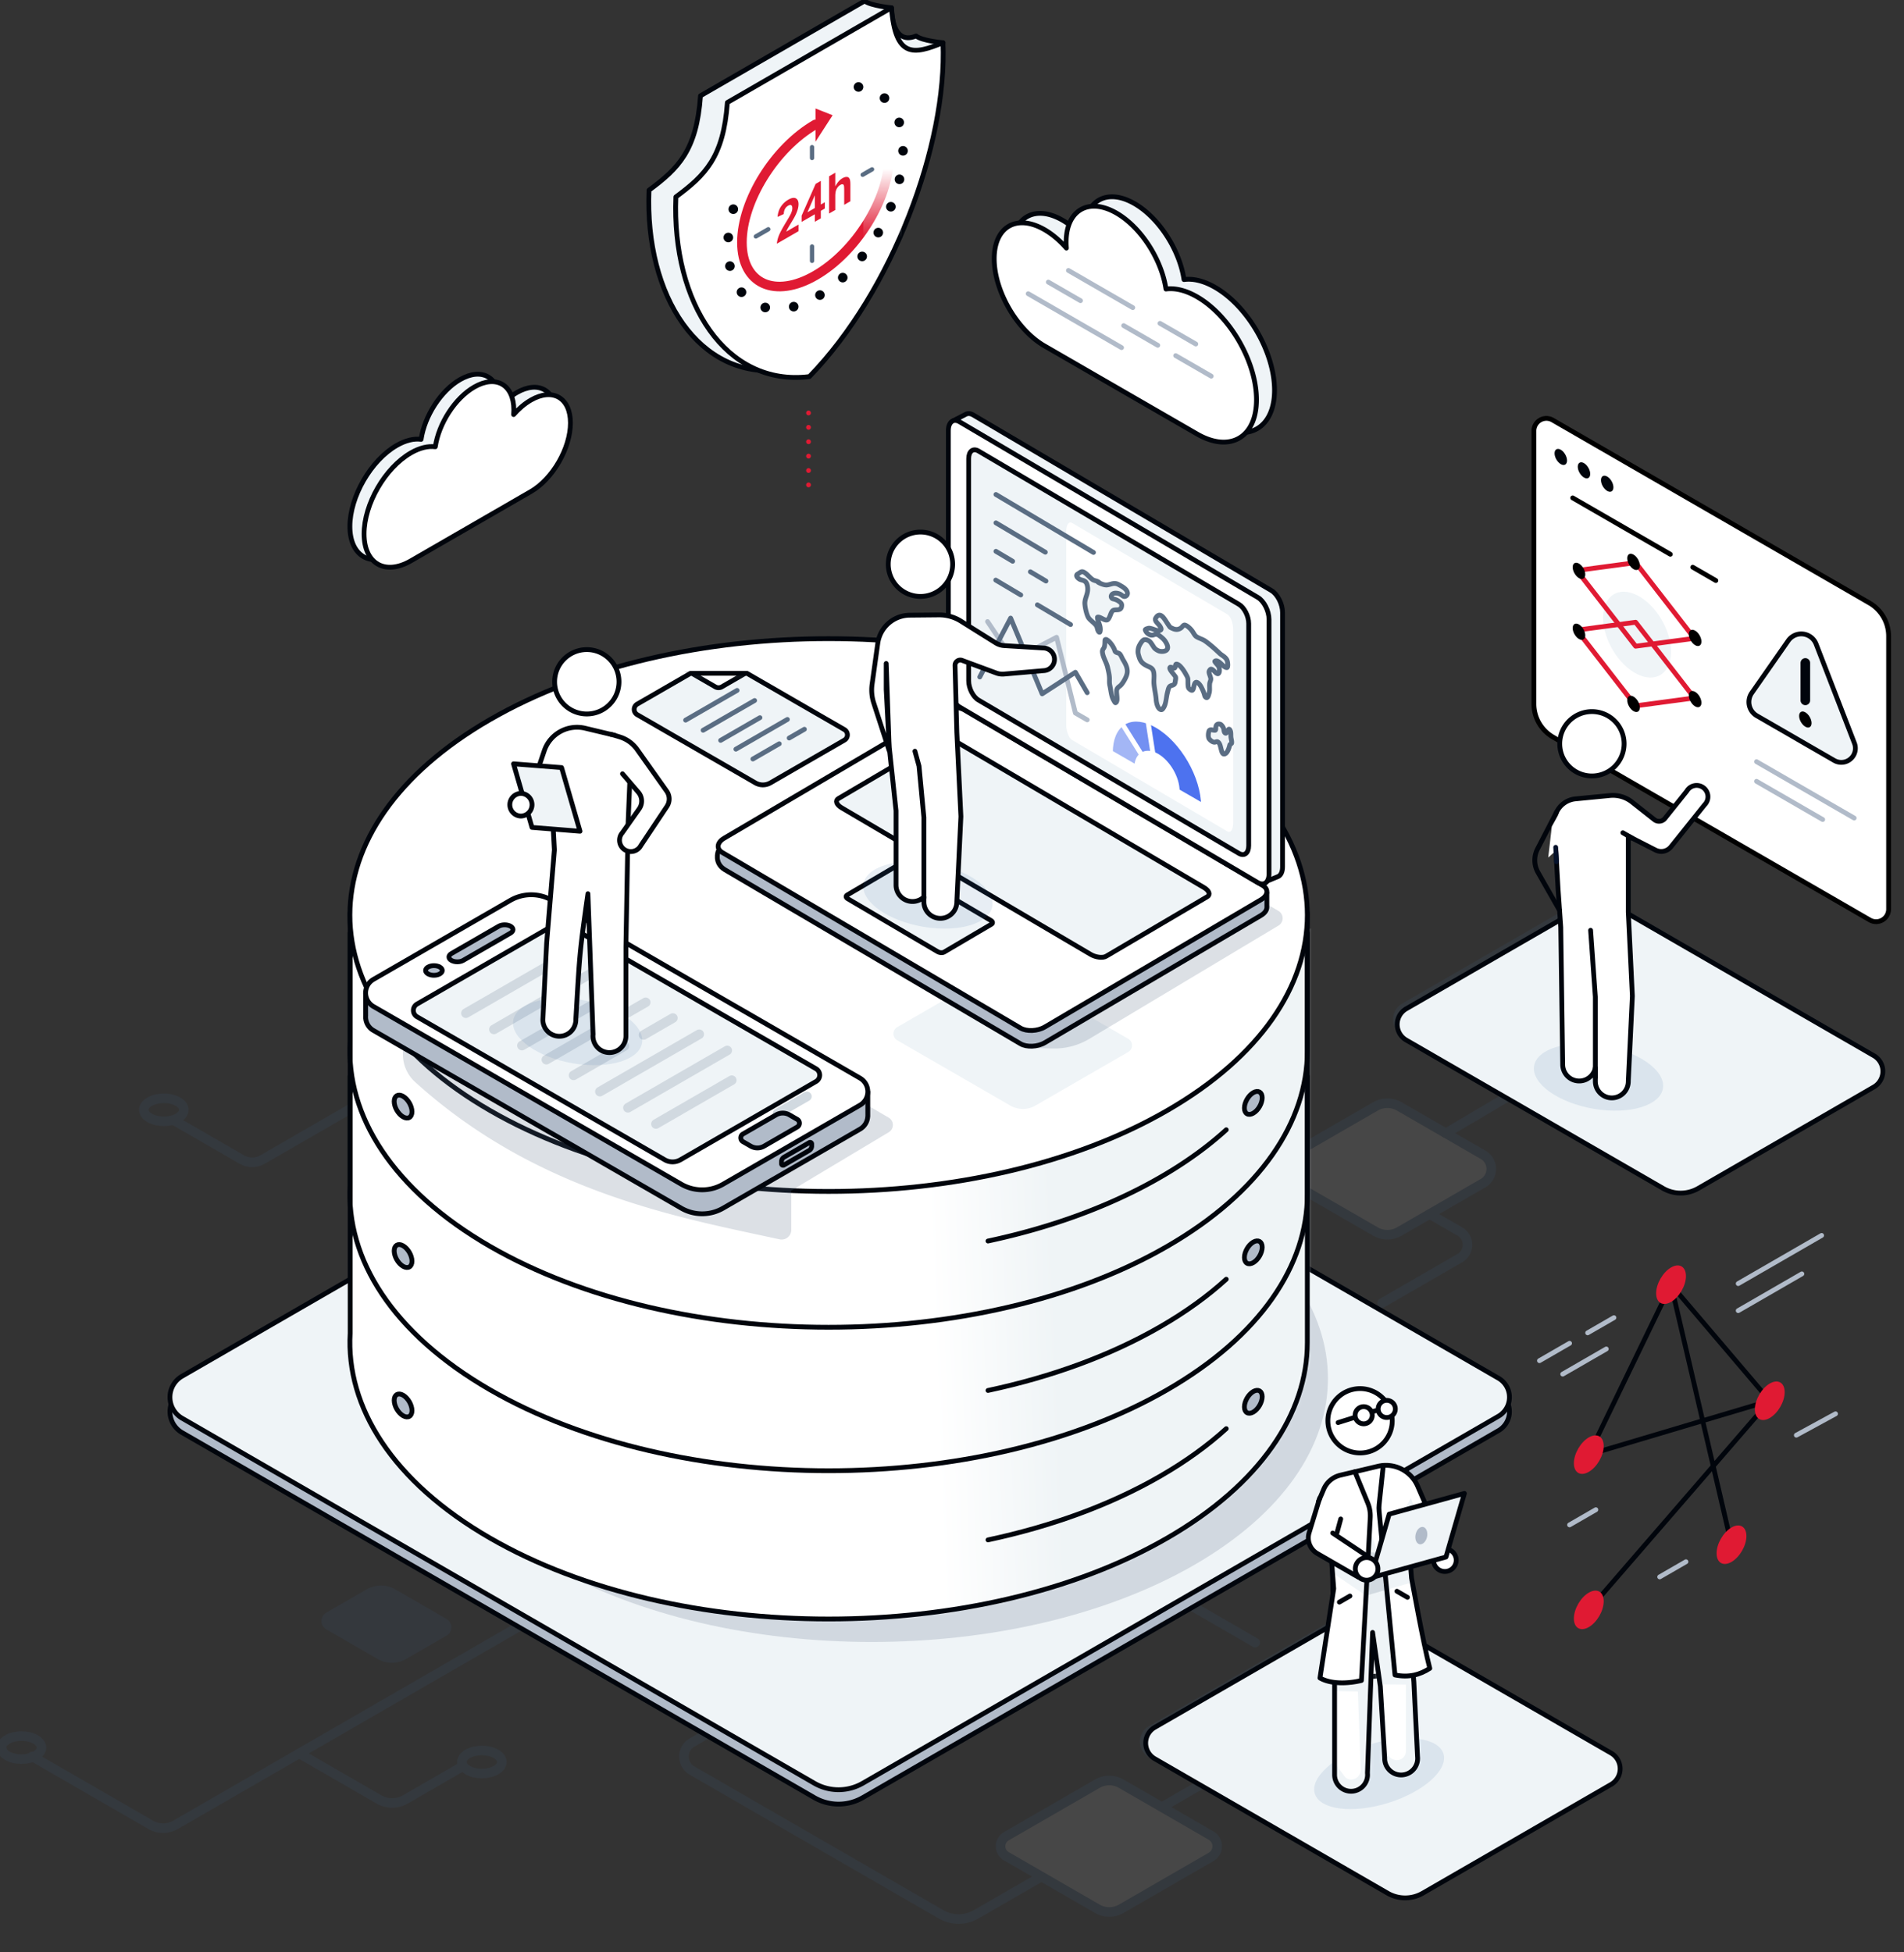 <svg xmlns="http://www.w3.org/2000/svg" xmlns:xlink="http://www.w3.org/1999/xlink" width="397" height="407"><rect width="100%" height="100%" fill="#333333" stroke="none"/><defs><path id="a" d="M.058 0h199.574v89.627c0 14.755-9.74 29.51-29.221 40.758-38.963 22.495-102.227 22.495-141.19 0C8.873 118.637-.85 103.06.058 87.657V0z"/><path id="d" d="M.871 8.672a1.274 1.274 0 010-2.207L11.993.044h11.742l20.324 11.733a1.276 1.276 0 010 2.207l-15.427 8.907c-.969.56-2.164.56-3.134 0L.871 8.672z"/><path id="g" d="M4.272 46.086l-.467-26.07 5.424 3.496-7.571-7.741-.765-7.997 1.113-2.612a5.021 5.021 0 013.461-2.917l7.85-1.863a7.202 7.202 0 018.271 4.142l2.622 6.042 3.286 6.287-3.286.938-3.41-3.332-.297-4.666a.223.223 0 00-.445.003l-.871 16.095L20.8 45.344l.77 15.623a3.439 3.439 0 01-3.42 3.78 3.439 3.439 0 01-3.436-3.548l-.903-14.924-1.613-11.244-1.071 29.324a3.439 3.439 0 01-3.418 3.795 3.439 3.439 0 01-3.437-3.437V46.086z"/><path id="i" d="M2.459 16.613l.635 8.29L.223 43.527c2.152 1.242 5.607 1.255 8.643.523l1.844-33.947a7.02 7.02 0 00-.52-3.058L7.504.524 2.459 16.613z"/><path id="k" d="M1.429.208L.565 8.36c-.05.47-.052.946-.006 1.418l3.305 34.121c2.85.572 5.126 0 7.258-1.375-1.359-5.215-3.805-18.842-3.805-18.842l-.603-7.517L1.429.208z"/><linearGradient id="b" x1="20.634%" x2="43.897%" y1="78.211%" y2="77.041%"><stop offset="0%" stop-color="#FFF"/><stop offset="100%" stop-color="#EFF4F6"/></linearGradient><linearGradient id="f" x1="50%" x2="50%" y1="26.025%" y2="98.047%"><stop offset="0%" stop-color="#FFF"/><stop offset="100%" stop-color="#FFF" stop-opacity="0"/></linearGradient></defs><g fill="none" fill-rule="evenodd"><g opacity=".1"><path stroke="#3F6C9F" stroke-linecap="round" stroke-linejoin="round" stroke-width="2" d="M36.579 233.78l13.842 7.992a4.324 4.324 0 004.323 0l22.471-12.974M242.252 376.795l14.129-8.157M235.952 327.619l25.768 14.878"/><path fill="#FFF" d="M291.777 230.697a5 5 0 00-5 0l-17.458 10.079a3.42 3.42 0 000 5.923l17.458 10.079a5 5 0 005 0l17.457-10.079a3.42 3.42 0 000-5.923l-17.457-10.079z"/><path stroke="#3F6C9F" stroke-linecap="round" stroke-linejoin="round" stroke-width="2" d="M291.777 230.697a5 5 0 00-5 0l-17.458 10.079a3.42 3.42 0 000 5.923l17.458 10.079a5 5 0 005 0l17.457-10.079a3.42 3.42 0 000-5.923l-17.457-10.079z"/><path stroke="#3F6C9F" stroke-linecap="round" stroke-linejoin="round" stroke-width="2" d="M298.079 253.139l6.311 3.644a3.2 3.2 0 010 5.542l-16.22 9.364m-123.84 80.074l-20.032 11.566a3.376 3.376 0 000 5.846l51.913 29.972a7.327 7.327 0 007.327 0l28.037-16.187M6.727 366.23l24.68 14.25a5.211 5.211 0 005.212 0l84.956-49.05M62.393 365.6l16.605 9.587a5.532 5.532 0 005.532 0l11.784-6.804M315.605 227.931l-14.141 8.359"/><path stroke="#3F6C9F" stroke-linecap="round" stroke-linejoin="round" stroke-width="2" d="M97.532 365.689c1.624-.938 4.261-.938 5.885 0 1.624.938 1.624 2.46 0 3.398-1.624.937-4.261.937-5.885 0-1.624-.938-1.624-2.46 0-3.398zm-96-3c1.624-.938 4.261-.938 5.885 0 1.624.938 1.624 2.46 0 3.398-1.624.937-4.261.937-5.885 0-1.624-.938-1.624-2.46 0-3.398zm29.686-132.986c1.624-.937 4.261-.937 5.885 0 1.624.938 1.624 2.46 0 3.398-1.624.938-4.261.938-5.885 0-1.624-.938-1.624-2.46 0-3.398z"/><path fill="#FFF" d="M233.795 371.913a5 5 0 00-5 0l-18.963 10.948a2.416 2.416 0 000 4.184l18.963 10.948a5 5 0 005 0l18.714-10.804a2.581 2.581 0 000-4.472l-18.714-10.804z"/><path stroke="#3F6C9F" stroke-linecap="round" stroke-linejoin="round" stroke-width="2" d="M233.795 371.913a5 5 0 00-5 0l-18.963 10.948a2.416 2.416 0 000 4.184l18.963 10.948a5 5 0 005 0l18.714-10.804a2.581 2.581 0 000-4.472l-18.714-10.804z"/><path fill="#3F6C9F" d="M286.162 337.215a7.323 7.323 0 00-7.322 0l-39.274 22.675a3.774 3.774 0 000 6.538l48.554 28.032a7.32 7.32 0 007.321 0l39.274-22.674a3.775 3.775 0 000-6.539l-48.553-28.032zm50.126-149.102a7.322 7.322 0 00-7.322 0l-36.609 21.137a3.773 3.773 0 000 6.538l53.548 30.916a7.327 7.327 0 007.322 0l36.609-21.137a3.773 3.773 0 000-6.538l-53.548-30.916z"/></g><path fill="#3F6C9F" fill-opacity=".1" d="M82.435 331.399a6 6 0 00-6 0l-8.402 4.85a2.01 2.01 0 000 3.483l10.673 6.162a6 6 0 006 0l8.402-4.85a2.01 2.01 0 000-3.483l-10.673-6.162z"/><path fill="#EFF4F7" d="M337.154 189.194a7.32 7.32 0 00-7.321 0l-36.61 21.137a3.773 3.773 0 000 6.538l53.548 30.916a7.327 7.327 0 007.322 0l36.609-21.137a3.773 3.773 0 000-6.538l-53.548-30.916z"/><path stroke="#01050C" stroke-linecap="round" stroke-linejoin="round" d="M337.154 189.194a7.32 7.32 0 00-7.321 0l-36.61 21.137a3.773 3.773 0 000 6.538l53.548 30.916a7.327 7.327 0 007.322 0l36.609-21.137a3.773 3.773 0 000-6.538l-53.548-30.916z"/><path fill="#3F6C9F" fill-opacity=".12" d="M334.154 217.971c7.423 1.23 13.068 5.198 12.599 8.854-.469 3.656-6.876 5.625-14.298 4.394-7.423-1.23-13.068-5.198-12.599-8.854.469-3.656 6.876-5.625 14.298-4.394z"/><path fill="#EFF4F7" d="M287.372 337.495a7.323 7.323 0 00-7.322 0l-39.274 22.674a3.774 3.774 0 000 6.538l48.554 28.033a7.32 7.32 0 007.321 0l39.274-22.675a3.775 3.775 0 000-6.538l-48.553-28.032z"/><path stroke="#01050C" stroke-linecap="round" stroke-linejoin="round" d="M287.372 337.495a7.323 7.323 0 00-7.322 0l-39.274 22.674a3.774 3.774 0 000 6.538l48.554 28.033a7.32 7.32 0 007.321 0l39.274-22.675a3.775 3.775 0 000-6.538l-48.553-28.032z"/><path fill="#3F6C9F" fill-opacity=".12" d="M285.648 363.73c7.398-2.305 14.262-1.447 15.317 1.916 1.056 3.363-4.093 7.964-11.491 10.27-7.398 2.305-14.261 1.447-15.317-1.916-1.056-3.362 4.093-7.964 11.491-10.27z"/><path fill="#B1BBC9" d="M174.845 210.923L37.966 289.95a5.055 5.055 0 000 8.756l131.822 76.107a10.113 10.113 0 0010.114 0c21.775-12.57 107.557-62.097 132.542-76.523a4.575 4.575 0 000-7.925l-137.599-79.442z"/><path stroke="#01050C" stroke-linecap="round" stroke-linejoin="round" d="M174.845 210.923L37.966 289.95a5.055 5.055 0 000 8.756l131.822 76.107a10.113 10.113 0 0010.114 0c21.775-12.57 107.557-62.097 132.542-76.523a4.575 4.575 0 000-7.925l-137.599-79.442z"/><path fill="#EFF4F7" d="M174.845 207.923L37.966 286.95a5.055 5.055 0 000 8.756l131.822 76.107a10.113 10.113 0 0010.114 0c21.775-12.57 107.557-62.097 132.542-76.523a4.575 4.575 0 000-7.925l-137.599-79.442z"/><path stroke="#01050C" stroke-linecap="round" stroke-linejoin="round" d="M174.845 207.923L37.966 286.95a5.055 5.055 0 000 8.756l131.822 76.107a10.113 10.113 0 0010.114 0c21.775-12.57 107.557-62.097 132.542-76.523a4.575 4.575 0 000-7.925l-137.599-79.442z"/><path fill="#5A6D83" fill-opacity=".2" d="M114.467 248.592c37.136-21.44 97.434-21.44 134.57 0 37.135 21.44 37.135 56.254 0 77.694-37.136 21.44-97.434 21.44-134.57 0-37.135-21.44-37.135-56.254 0-77.694z"/><g transform="translate(72.956 190.312)"><mask id="c" fill="#fff"><use xlink:href="#a"/></mask><use fill="#FFF" xlink:href="#a"/><path fill="url(#b)" mask="url(#c)" d="M100.044 147.32h110.357v-144H100.044z"/></g><path stroke="#01050C" stroke-linecap="round" stroke-linejoin="round" d="M73.014 190.312h199.574v89.627c0 14.755-9.74 29.51-29.221 40.758-38.963 22.495-102.227 22.495-141.19 0-20.348-11.748-30.069-27.324-29.163-42.728v-87.657z"/><path stroke="#01050C" stroke-linecap="round" stroke-linejoin="round" d="M272.588 224.4v24.627c0 14.755-9.74 29.51-29.221 40.758-38.963 22.495-102.227 22.495-141.19 0-20.348-11.748-30.069-27.323-29.163-42.728V224.4"/><path stroke="#01050C" stroke-linecap="round" stroke-linejoin="round" d="M73.014 194.488h199.574v24.627c0 14.755-9.74 29.511-29.221 40.758-38.963 22.495-102.227 22.495-141.19 0-20.348-11.748-30.069-27.323-29.163-42.728v-22.657z"/><path fill="#FFF" d="M102.177 150.035c38.963-22.494 102.227-22.494 141.19 0 38.962 22.495 38.962 59.021 0 81.516-38.963 22.495-102.227 22.495-141.19 0-38.962-22.495-38.962-59.021 0-81.516z"/><path stroke="#01050C" stroke-linecap="round" stroke-linejoin="round" d="M102.177 150.035c38.963-22.494 102.227-22.494 141.19 0 38.962 22.495 38.962 59.021 0 81.516-38.963 22.495-102.227 22.495-141.19 0-38.962-22.495-38.962-59.021 0-81.516z"/><path fill="#EFF4F7" d="M211.664 202.983a5.224 5.224 0 00-5.221 0l-19.36 11.178a1.587 1.587 0 000 2.748l23.582 13.615a5.222 5.222 0 005.22 0l19.36-11.178a1.585 1.585 0 000-2.748l-23.581-13.615z"/><path fill="#5A6D83" fill-opacity=".21" d="M215.026 218.51l4.499.106a14.177 14.177 0 007.614-2.01l39.443-23.62a1.773 1.773 0 00-.015-3.052l-33.118-19.383-18.423-1.197v49.156zm-131.014 1.342a7.78 7.78 0 002.529 5.743c25.424 23.05 55.154 28.275 76 32.814a2.016 2.016 0 002.45-1.967v-8.194l20.315-12.165a1.771 1.771 0 00-.016-3.051l-33.117-19.384-18.424-1.196-49.737-2.269v9.669z"/><path fill="#EFF4F7" d="M226.112 49.75a15.041 15.041 0 01-.051-1.23c0-6.689 4.703-9.404 10.496-6.06 5.129 2.961 9.403 9.686 10.316 15.831 1.887-.255 4.11.253 6.488 1.626 6.836 3.947 12.386 13.559 12.386 21.453 0 7.893-5.55 11.097-12.386 7.151l-31.806-18.364c-5.793-3.344-10.496-11.49-10.496-18.179 0-6.689 4.703-9.404 10.496-6.06 1.632.943 3.178 2.267 4.557 3.832z"/><path stroke="#01050C" stroke-linecap="round" stroke-linejoin="round" d="M226.112 49.75a15.041 15.041 0 01-.051-1.23c0-6.689 4.703-9.404 10.496-6.06 5.129 2.961 9.403 9.686 10.316 15.831 1.887-.255 4.11.253 6.488 1.626 6.836 3.947 12.386 13.559 12.386 21.453 0 7.893-5.55 11.097-12.386 7.151l-31.806-18.364c-5.793-3.344-10.496-11.49-10.496-18.179 0-6.689 4.703-9.404 10.496-6.06 1.632.943 3.178 2.267 4.557 3.832z"/><path fill="#FFF" d="M222.354 51.722a15.041 15.041 0 01-.051-1.23c0-6.689 4.703-9.404 10.496-6.06 5.128 2.961 9.403 9.686 10.315 15.831 1.888-.255 4.111.253 6.489 1.626 6.836 3.947 12.386 13.559 12.386 21.453 0 7.893-5.55 11.097-12.386 7.151l-31.807-18.364c-5.792-3.344-10.495-11.49-10.495-18.179 0-6.689 4.703-9.404 10.495-6.06 1.633.943 3.179 2.267 4.558 3.832z"/><path stroke="#01050C" stroke-linecap="round" stroke-linejoin="round" d="M222.354 51.722a15.041 15.041 0 01-.051-1.23c0-6.689 4.703-9.404 10.496-6.06 5.128 2.961 9.403 9.686 10.315 15.831 1.888-.255 4.111.253 6.489 1.626 6.836 3.947 12.386 13.559 12.386 21.453 0 7.893-5.55 11.097-12.386 7.151l-31.807-18.364c-5.792-3.344-10.495-11.49-10.495-18.179 0-6.689 4.703-9.404 10.495-6.06 1.633.943 3.179 2.267 4.558 3.832z"/><path stroke="#B1BBC9" stroke-linecap="round" stroke-linejoin="round" d="M222.777 56.397l13.416 7.746M241.869 67.42l7.463 4.309M218.582 58.819l6.708 3.873M234.296 67.892l7.11 4.104M245.137 74.151l7.417 4.282M214.387 61.241l19.47 11.241"/><path fill="#EFF4F7" d="M104.14 84.887c.027-.326.041-.649.041-.968 0-5.263-3.701-7.399-8.259-4.768-4.035 2.33-7.398 7.621-8.116 12.456-1.485-.2-3.234.199-5.105 1.279-5.379 3.106-9.745 10.669-9.745 16.879 0 6.211 4.366 8.732 9.745 5.627l25.025-14.449c4.558-2.631 8.258-9.04 8.258-14.303 0-5.263-3.7-7.4-8.258-4.768-1.284.742-2.501 1.783-3.586 3.015z"/><path stroke="#01050C" stroke-linecap="round" stroke-linejoin="round" d="M104.14 84.887c.027-.326.041-.649.041-.968 0-5.263-3.701-7.399-8.259-4.768-4.035 2.33-7.398 7.621-8.116 12.456-1.485-.2-3.234.199-5.105 1.279-5.379 3.106-9.745 10.669-9.745 16.879 0 6.211 4.366 8.732 9.745 5.627l25.025-14.449c4.558-2.631 8.258-9.04 8.258-14.303 0-5.263-3.7-7.4-8.258-4.768-1.284.742-2.501 1.783-3.586 3.015z"/><path fill="#FFF" d="M107.097 86.439c.027-.326.041-.649.041-.968 0-5.263-3.701-7.399-8.259-4.768-4.035 2.33-7.398 7.621-8.116 12.455-1.485-.2-3.234.2-5.105 1.28-5.379 3.105-9.745 10.668-9.745 16.879 0 6.21 4.366 8.731 9.745 5.626l25.025-14.448c4.558-2.632 8.258-9.041 8.258-14.304 0-5.262-3.7-7.399-8.258-4.767-1.284.741-2.501 1.783-3.586 3.015z"/><path stroke="#01050C" stroke-linecap="round" stroke-linejoin="round" d="M107.097 86.439c.027-.326.041-.649.041-.968 0-5.263-3.701-7.399-8.259-4.768-4.035 2.33-7.398 7.621-8.116 12.455-1.485-.2-3.234.2-5.105 1.28-5.379 3.105-9.745 10.668-9.745 16.879 0 6.21 4.366 8.731 9.745 5.626l25.025-14.448c4.558-2.632 8.258-9.041 8.258-14.304 0-5.262-3.7-7.399-8.258-4.767-1.284.741-2.501 1.783-3.586 3.015z"/><path fill="#B1BBC9" d="M196.038 151.521c1.508-.888 3.777-.991 5.07-.23 10.335 6.085 63.045 34.895 63.045 34.895s.009 2.53 0 3.02c-.012.583-.437 1.197-1.256 1.679l-45.041 26.518c-1.507.888-3.777.99-5.069.23l-61.62-36.28c-2.357-1.387-1.425-3.835-1.425-3.835s37.512-20.825 46.296-25.997z"/><path stroke="#01050C" stroke-linecap="round" stroke-linejoin="round" d="M196.038 151.521c1.508-.888 3.777-.991 5.07-.23 10.335 6.085 63.045 34.895 63.045 34.895s.009 2.53 0 3.02c-.012.583-.437 1.197-1.256 1.679l-45.041 26.518c-1.507.888-3.777.99-5.069.23l-61.62-36.28c-2.357-1.387-1.425-3.835-1.425-3.835s37.512-20.825 46.296-25.997z"/><path fill="#FFF" d="M196.038 148.25c1.508-.888 3.777-.991 5.07-.23l62.179 36.609c1.293.761 1.118 2.097-.39 2.985l-45.041 26.518c-1.507.888-3.777.991-5.069.23l-62.18-36.609c-1.292-.761-1.117-2.097.39-2.985l45.041-26.518z"/><path stroke="#01050C" stroke-linecap="round" stroke-linejoin="round" d="M196.038 148.25c1.508-.888 3.777-.991 5.07-.23l62.179 36.609c1.293.761 1.118 2.097-.39 2.985l-45.041 26.518c-1.507.888-3.777.991-5.069.23l-62.18-36.609c-1.292-.761-1.117-2.097.39-2.985l45.041-26.518z"/><path fill="#EFF4F7" d="M195.89 154.096c.706-.416 2.153-.238 3.232.397l51.927 30.573c1.079.635 1.382 1.487.676 1.903l-21.093 12.419c-.706.415-2.153.237-3.232-.398l-51.928-30.573c-1.079-.635-1.381-1.487-.675-1.903l21.093-12.418z"/><path stroke="#01050C" stroke-linecap="round" stroke-linejoin="round" d="M195.89 154.096c.706-.416 2.153-.238 3.232.397l51.927 30.573c1.079.635 1.382 1.487.676 1.903l-21.093 12.419c-.706.415-2.153.237-3.232-.398l-51.928-30.573c-1.079-.635-1.381-1.487-.675-1.903l21.093-12.418z"/><path fill="#EFF4F7" d="M186.52 180.803c.331-.195.915-.166 1.306.064l18.793 11.064c.391.23.439.575.109.769l-9.878 5.816c-.33.195-.915.166-1.306-.064l-18.793-11.065c-.391-.23-.439-.574-.108-.769l9.877-5.815z"/><path stroke="#01050C" stroke-linecap="round" stroke-linejoin="round" d="M186.52 180.803c.331-.195.915-.166 1.306.064l18.793 11.064c.391.23.439.575.109.769l-9.878 5.816c-.33.195-.915.166-1.306-.064l-18.793-11.065c-.391-.23-.439-.574-.108-.769l9.877-5.815z"/><path fill="#3F6C9F" fill-opacity=".12" d="M194.321 180.012c7.423 1.231 13.068 5.198 12.599 8.854-.469 3.656-6.876 5.625-14.298 4.394-7.423-1.23-13.068-5.197-12.599-8.853.469-3.656 6.876-5.625 14.298-4.395z"/><path fill="#EFF4F7" d="M266.54 182.743c.538-.272.883-.977.883-1.995v-53.037c0-1.775-1.048-3.831-2.34-4.591l-62.18-36.61c-.52-.306-1.002-.356-1.39-.189l-.009-.005-2.849 1.464 1.909 2.797v50.807c0 1.775 1.047 3.831 2.339 4.592l59.327 34.929 1.927 2.823 2.223-.918c.054-.018.107-.04.158-.066l.002-.001z"/><path stroke="#01050C" stroke-linecap="round" stroke-linejoin="round" d="M266.54 182.743c.538-.272.883-.977.883-1.995v-53.037c0-1.775-1.048-3.831-2.34-4.591l-62.18-36.61c-.52-.306-1.002-.356-1.39-.189l-.009-.005-2.849 1.464 1.909 2.797v50.807c0 1.775 1.047 3.831 2.339 4.592l59.327 34.929 1.927 2.823 2.223-.918c.054-.018.107-.04.158-.066l.002-.001z"/><path fill="#FFF" d="M197.741 89.787c0-1.775 1.047-2.598 2.339-1.837l62.18 36.609c1.292.761 2.34 2.817 2.34 4.592v53.036c0 1.776-1.048 2.598-2.34 1.837l-62.18-36.609c-1.292-.76-2.339-2.816-2.339-4.591V89.787z"/><path stroke="#01050C" stroke-linecap="round" stroke-linejoin="round" d="M197.741 89.787c0-1.775 1.047-2.598 2.339-1.837l62.18 36.609c1.292.761 2.34 2.817 2.34 4.592v53.036c0 1.776-1.048 2.598-2.34 1.837l-62.18-36.609c-1.292-.76-2.339-2.816-2.339-4.591V89.787z"/><path fill="#EFF4F7" d="M201.977 95.642c0-1.55.915-2.268 2.043-1.604l54.3 31.969c1.128.665 2.043 2.46 2.043 4.01v46.315c0 1.551-.915 2.269-2.043 1.605l-54.3-31.97c-1.128-.664-2.043-2.46-2.043-4.01V95.642z"/><path stroke="#01050C" stroke-linecap="round" stroke-linejoin="round" d="M201.977 95.642c0-1.55.915-2.268 2.043-1.604l54.3 31.969c1.128.665 2.043 2.46 2.043 4.01v46.315c0 1.551-.915 2.269-2.043 1.605l-54.3-31.97c-1.128-.664-2.043-2.46-2.043-4.01V95.642z"/><path fill="#FFF" d="M222.321 110.768c0-1.351.546-2.125 1.219-1.729l32.374 19.061c.673.396 1.218 1.812 1.218 3.163v40.36c0 1.351-.545 2.125-1.218 1.729l-32.374-19.061c-.673-.397-1.219-1.813-1.219-3.164v-40.359z"/><path fill="#4D72EF" d="M250.942 168.094c0-6.189-4.345-13.715-9.706-16.81-5.36-3.095-9.705-.586-9.705 5.603l5.483 3.166c0-2.693 1.89-3.784 4.222-2.438 2.332 1.347 4.223 4.621 4.223 7.314l5.483 3.165z"/><path stroke="#FFF" stroke-linecap="round" stroke-linejoin="round" d="M250.942 168.094c0-6.189-4.345-13.715-9.706-16.81-5.36-3.095-9.705-.586-9.705 5.603l5.483 3.166c0-2.693 1.89-3.784 4.222-2.438 2.332 1.347 4.223 4.621 4.223 7.314l5.483 3.165z"/><path fill="#7390F2" d="M239.364 150.413c-4.551-1.594-7.833 1.118-7.833 6.474l5.483 3.166c0-2.33 1.428-3.51 3.408-2.816l-1.058-6.824z"/><path stroke="#FFF" stroke-linecap="round" stroke-linejoin="round" d="M239.364 150.413c-4.551-1.594-7.833 1.118-7.833 6.474l5.483 3.166c0-2.33 1.428-3.51 3.408-2.816l-1.058-6.824z"/><path fill="#A3B6F5" d="M233.97 150.866c-1.571 1.142-2.439 3.284-2.439 6.021l5.483 3.166c0-1.191.378-2.123 1.061-2.62l-4.105-6.567z"/><path stroke="#FFF" stroke-linecap="round" stroke-linejoin="round" d="M233.97 150.866c-1.571 1.142-2.439 3.284-2.439 6.021l5.483 3.166c0-1.191.378-2.123 1.061-2.62l-4.105-6.567z"/><path stroke="#B1BBC9" stroke-linecap="round" stroke-linejoin="round" d="M205.909 129.596l5.371 8.007 9.021-4.726 3.928 15.795 2.464 1.422"/><path stroke="#5A6D83" stroke-linecap="round" stroke-linejoin="round" d="M204.288 141.159l6.438-12.283 6.575 15.796 6.928-4.498 2.464 4.259"/><path fill="#EFF4F7" d="M230.405 133.445c-.051.491-.007 1.025-.146 1.45-.119.364-.444.534-.394 1.072.102 1.085.836 2.117 1.08 3.188.17.746.372 1.549.386 2.261.01.503-.042.98.085 1.528.197.854.264 2.004.656 2.798.075.153.4.846.54.782.646-.297.032-2.084.277-2.797.154-.445.599-.62.857-.905.417-.463.983-1.402 1.203-2.15.323-1.098-.151-2.08-.771-3.089-.242-.393-.368-.835-.656-1.185-.309-.375-.914-.202-1.08-.747-.381-1.253-1.823-2.753-2.037-2.206zm24.069 17.578c-.389-.154-.85-.074-.951.509-.036.206.034.696-.153.728-.41.071-.948-.305-1.25.095-.167.223-.286 1.338 0 1.704.326.416.73.67 1.07.698.318.026.514-.302.895.063.561.537.492 2.433 1.146 2.406.637-.027 1.013-1.161 1.194-1.912.063-.259.3-.107.368-.332.097-.319-.113-.957-.139-1.34-.024-.358.035-1.014-.167-1.386-.422-.782-.549.818-.999.602-.287-.138-.275-.646-.361-1.005-.044-.182-.414-.736-.653-.83zm-16.037-17.578c-.365.198-.858 1.056-.988 1.423-.111.31-.163.602-.17 1.011-.006.344.111.687.216 1.054.373 1.299 1.104 1.616 1.821 1.981.377.192.988.33 1.195 1.071.226.81.048 1.677.093 2.439.063 1.087.381 2.302.463 3.415.062.85.351 1.967 1.003 2.136.309.08.566-.416.701-.704.382-.81.409-1.959.656-2.892.12-.452.203-.995.471-1.251.339-.325 1.004-.128 1.126-.885.022-.137.197-.863.085-1.104-.15-.325-1.39-1.567-1.173-1.932.18-.301.747.274 1.003.064.166-.136.102-.76.317-.792.59-.087 1.486 1.157 1.928 1.965.149.271.444.742.494 1.069.053.342-.063 1.724.201 2.009 1.422 1.537.706-1.639 1.743-1.223.596.239 1.091 1.398 1.389 2.169.133.345.146.785.439.948.418.232.559-.552.672-.934.196-.667.03-1.333.115-2.006.04-.315.3-.691.201-1.105-.185-.765-.561-1.216-.155-1.702.587-.702 1.47 1.558 1.913.556.135-.303.083-1.006-.177-1.401-.03-.047-.833-.852-.702-.955.706-.552 1.757 1.367 2.484 1.334.326-.015.194-1.211.039-1.557-.301-.673-1.096-1.008-1.505-1.395-.992-.94-2.008-1.854-3.031-2.579-.641-.455-1.273-.531-1.914-.982-.278-.196-.589-.83-.833-1.153-.435-.576-1.036-1.123-1.519-1.213-.29-.054-.579.466-.787.609-.491.337-1.019.428-1.682.138-.051-.022-.524-.208-.617-.322-.848-1.044-1.642-3.096-2.631-2.314-.143.113-.263.296-.362.485-.276.522.521 1.133.817 1.525.137.181.467.7.263.89-.567.53-1.794-.456-2.538-.345-.104.016-.77.157-.695.383.218.65.8.967 1.15 1.045.676.15.986-.501 1.759.097.336.259.75.571 1.064.951.152.183.227.308.355.529 1.084 1.871-.739 1.946-1.358 1.781-.275-.073-.841-.358-1.095-.699-.296-.398-.697-1.159-1.042-1.397-.436-.301-.874-.413-1.202-.235zm-9.142-11.87c.483.234 1.061.427 1.458.399.835-.056 1.528-.641 2.522-.067.374.216 1.621.785 1.79 1.616.121.597-.372.898-.671.856-.236-.033-.569-.355-.818-.483-.609-.312-1.577-.377-1.851.286-.119.287.097.618.3.667.495.117.923.232 1.435.649.202.165.431.351.422.703-.03 1.297-1.137.806-1.71 1.04-.65.264-.645 1.653-1.281 2.004-.507.281-1.442-.691-2.013-.568-.123.026-.006.463.038.593.264.768.522 1.262.51 2.03-.004.252-.043.664-.27.483-.369-.295-.326-1.04-.61-1.394-.45-.562-1.179-.982-1.581-1.585-.431-.645-.825-2.53-.764-3.219.102-1.159.781-1.949.548-3.313-.244-1.424-1.063-1.179-1.643-1.497-.151-.082-.689-.456-.618-.827.04-.206.323-.315.44-.396.183-.125.501-.371.733-.349.691.065 1.488 1.19 2.16 1.65.4.274 1.098.244 1.474.722a4.755 4.755 0 01-.124-.061l-.208-.114c.066.038.136.076.208.114l.131.071-.007-.01z"/><path fill="#5A6D83" d="M253.007 151.733c.005-.11.013-.227.023-.286.069-.398.255-.648.473-.801.324-.226.761-.244 1.155-.088.152.06.351.219.523.428.219.266.397.603.432.75.015.065.028.134.04.204.06-.096.123-.176.184-.23a.605.605 0 01.535-.161c.149.026.368.123.555.469.109.201.171.462.197.736.029.309.015.636.029.855.015.219.095.526.135.802.04.277.039.534-.017.717-.064.213-.256.351-.39.424-.123.48-.319 1.065-.588 1.478-.276.424-.64.678-1.041.695-.385.016-.712-.226-.913-.715-.127-.308-.216-.737-.322-1.14-.073-.279-.134-.551-.278-.689a.85.85 0 00-.031-.026l-.045.014a2.219 2.219 0 01-.169.053 1.01 1.01 0 01-.346.033c-.446-.037-.993-.342-1.421-.888-.197-.251-.297-.75-.276-1.234.02-.48.156-.927.27-1.079.237-.315.541-.404.881-.384.126.007.259.033.392.06l.013.003zm1.263-.253c-.068-.027-.139-.052-.194-.014-.038.027-.048.081-.06.151-.019.108-.004.298-.02.451a1.008 1.008 0 01-.1.358.599.599 0 01-.44.327c-.221.038-.47-.005-.715-.054-.062-.012-.124-.025-.184-.03h-.028a3.076 3.076 0 00-.079.505c-.006.142-.002.286.019.414.011.065.016.125.045.163.224.286.483.488.717.507.037.003.066-.021.098-.032.056-.019.111-.037.167-.05.268-.065.561-.075.935.283.183.176.332.45.442.778.123.365.206.806.313 1.166.026.089.074.2.109.275l.012-.011a.923.923 0 00.148-.183c.235-.36.387-.886.484-1.287.059-.244.245-.392.386-.472-.004-.089-.029-.194-.048-.302-.047-.266-.108-.542-.122-.748-.01-.156-.005-.369-.013-.591a.805.805 0 01-.066.074c-.233.231-.501.296-.804.151-.233-.112-.396-.324-.487-.61-.069-.216-.089-.491-.141-.715a3.025 3.025 0 00-.236-.363 1.575 1.575 0 00-.138-.141zm-12.755-20.49a2.176 2.176 0 00-.138-.244c-.185-.246-.555-.576-.762-.917-.232-.381-.292-.777-.099-1.143.134-.252.304-.492.495-.643.268-.212.532-.289.785-.281.336.009.673.182.987.495.524.523 1.019 1.501 1.528 2.141.07.033.425.201.458.215.472.207.849.148 1.199-.092.047-.032.094-.1.152-.165a2.44 2.44 0 01.365-.356c.208-.151.43-.207.644-.168.573.107 1.311.721 1.827 1.404.151.199.327.513.506.777.075.112.143.217.216.268.641.451 1.273.528 1.915.983 1.041.738 2.076 1.667 3.086 2.624.193.182.479.35.75.553.354.267.682.586.867 1.001.09.201.183.638.202 1.041.015.305-.018.59-.088.768-.12.305-.341.44-.586.451-.237.011-.505-.08-.776-.266a3.953 3.953 0 01-.361-.29c.046.182.073.372.08.551.01.293-.036.557-.113.731-.163.367-.392.5-.599.543-.257.053-.582-.062-.89-.34-.144-.13-.295-.295-.445-.436-.032-.03-.074-.063-.112-.093-.026.103.017.208.055.327.076.238.184.506.261.825.072.3.027.587-.057.855-.048.155-.117.298-.134.43-.089.7.073 1.392-.132 2.084-.061.207-.133.518-.241.752-.073.16-.165.292-.265.383-.238.217-.526.296-.888.095a1.068 1.068 0 01-.463-.552c-.081-.198-.119-.443-.2-.653-.167-.434-.399-1-.68-1.431-.104-.16-.207-.305-.323-.392a2.598 2.598 0 00-.077.247c-.059.257-.111.53-.187.737-.113.305-.297.502-.505.585-.249.099-.689.085-1.26-.532-.127-.137-.239-.418-.28-.778-.059-.519-.012-1.258-.048-1.495-.043-.279-.312-.673-.438-.905-.245-.447-.638-1.041-1.033-1.425a1.85 1.85 0 00-.174-.154 1.92 1.92 0 01-.044.175.782.782 0 01-.239.378.724.724 0 01-.527.156c.332.454.748.929.834 1.115.058.126.091.325.081.552-.016.327-.11.739-.126.842-.101.622-.428.85-.797.991-.099.038-.202.067-.303.099-.062.02-.128.031-.174.076-.08.076-.118.204-.159.338-.067.218-.116.46-.174.68-.255.961-.294 2.142-.687 2.977-.125.266-.349.654-.6.835a.792.792 0 01-.68.14c-.385-.1-.708-.399-.934-.833-.259-.495-.4-1.176-.442-1.75-.082-1.116-.4-2.333-.463-3.422-.043-.73.141-1.56-.075-2.334a.816.816 0 00-.431-.521c-.18-.099-.363-.165-.51-.239-.823-.419-1.646-.798-2.075-2.289-.119-.417-.242-.809-.235-1.201.008-.473.071-.811.199-1.17.103-.291.406-.856.721-1.245a1.82 1.82 0 01.5-.45c.467-.253 1.103-.165 1.724.263.176.121.37.341.555.603.216.305.428.671.604.907.19.255.618.46.823.515.167.044.451.064.709.007.118-.026.236-.062.309-.147.057-.067.06-.165.034-.296a2.052 2.052 0 00-.255-.611c-.112-.192-.176-.302-.308-.462-.29-.35-.675-.634-.985-.874-.346-.267-.55-.101-.788-.036a1.538 1.538 0 01-.773.032c-.461-.102-1.23-.518-1.516-1.374-.089-.268-.008-.549.29-.752.239-.162.707-.27.805-.284.436-.066 1.023.157 1.576.352.159.057.315.108.461.132l.051.01zm5.527-.148c-.052.051-.142.14-.193.199a1.943 1.943 0 01-.315.305c-.632.434-1.312.557-2.165.184-.039-.017-.302-.123-.492-.226a1.118 1.118 0 01-.313-.24c-.426-.524-.838-1.3-1.268-1.848a2.238 2.238 0 00-.317-.34c-.074-.062-.14-.12-.22-.115-.043.003-.082.03-.128.066-.094.075-.165.202-.23.326-.011.021.01.04.019.061a.99.99 0 00.132.215c.202.267.475.518.623.714.128.17.37.567.417.873.044.283-.036.52-.212.685-.161.15-.355.237-.573.27.069.042.14.091.213.148.362.28.806.618 1.144 1.028.172.207.258.348.403.598.599 1.034.438 1.68.116 2.058-.208.243-.516.399-.855.474a2.735 2.735 0 01-1.18-.018c-.345-.091-1.049-.456-1.368-.884-.18-.241-.398-.614-.619-.927-.106-.15-.205-.287-.306-.357a1.33 1.33 0 00-.461-.219c-.079-.017-.155-.022-.219.012-.097.053-.196.188-.3.333a3.924 3.924 0 00-.455.819 2.51 2.51 0 00-.141.851c-.005.297.105.592.196.908.318 1.107.956 1.363 1.567 1.673.471.24 1.192.457 1.451 1.383.236.845.064 1.748.11 2.544.063 1.085.381 2.297.462 3.408.033.445.13.976.331 1.36.057.109.115.21.192.273.067-.1.186-.282.231-.377.37-.787.386-1.904.625-2.808.076-.286.139-.605.237-.874.091-.249.214-.46.371-.61.157-.151.353-.24.565-.307.158-.051.371-.034.414-.296.015-.097.1-.759.11-.842-.135-.244-.727-.867-1.007-1.345-.14-.239-.214-.461-.222-.627a.696.696 0 01.095-.399c.174-.293.442-.385.782-.312.074.016.193.057.299.095.018-.091.04-.187.06-.248.099-.308.306-.467.534-.501.286-.043.633.066.975.334.539.422 1.128 1.267 1.466 1.885.17.311.491.858.549 1.233.033.213.007.814.036 1.324.01.165.055.396.066.451l.023.023.053.05.032.028a2.24 2.24 0 00.029-.108c.053-.232.101-.486.172-.695.111-.327.294-.562.516-.669.188-.092.419-.122.709-.006.316.127.628.43.893.835.319.488.587 1.126.776 1.618.035.092.064.189.09.287.03-.091.058-.177.075-.235.083-.282.085-.566.079-.849-.007-.358-.026-.717.02-1.077.02-.157.078-.327.14-.506.044-.131.107-.27.071-.42-.092-.381-.232-.685-.298-.953-.106-.429-.078-.799.246-1.186.439-.526.999-.364 1.527.139.115.109.23.231.342.338l-.002-.094c-.007-.207-.051-.443-.151-.61-.081-.088-.591-.642-.72-.882-.198-.371-.036-.647.113-.764.456-.357 1.029-.216 1.595.247.265.217.538.498.799.723.032.027.064.054.096.079-.013-.261-.058-.545-.116-.675-.115-.259-.335-.443-.556-.61-.304-.228-.619-.422-.835-.626-.976-.924-1.973-1.822-2.978-2.535-.64-.454-1.272-.53-1.911-.98-.15-.105-.315-.297-.47-.526-.168-.249-.332-.546-.474-.734a4.066 4.066 0 00-.797-.811 1.454 1.454 0 00-.32-.186zm-17.102 2.421a.485.485 0 00-.032.13c-.048.456.004.952-.124 1.346-.049.147-.146.251-.218.376a1.403 1.403 0 00-.198.898c.055.593.277 1.174.525 1.751.214.499.449.996.565 1.502.162.713.359 1.48.373 2.161.011.536-.037 1.045.098 1.63.205.887.287 2.08.694 2.906.072.147.352.701.541.881.238.226.488.212.657.134.338-.155.545-.509.588-1.012.03-.361-.018-.816-.054-1.247-.027-.323-.062-.629.007-.829.058-.168.197-.263.323-.36.156-.122.311-.239.432-.374.455-.504 1.072-1.527 1.312-2.343.364-1.237-.126-2.355-.825-3.492-.254-.412-.393-.874-.696-1.241-.188-.228-.437-.341-.698-.426-.065-.021-.131-.04-.192-.065-.04-.016-.082-.031-.098-.083-.237-.78-.84-1.648-1.37-2.152-.277-.263-.547-.431-.746-.49a.716.716 0 00-.579.057.666.666 0 00-.285.342zm.925.83c-.017.338-.037.671-.131.957-.05.151-.122.28-.201.404-.08.126-.191.238-.17.466.046.492.242.97.448 1.449.239.556.493 1.111.622 1.675.177.779.383 1.618.398 2.362.01.469-.046.914.072 1.425.166.72.227 1.66.493 2.395-.022-.274-.053-.557-.064-.814-.013-.332.009-.629.085-.847.109-.317.312-.544.542-.735.144-.119.302-.217.415-.343.38-.421.895-1.275 1.096-1.956.282-.959-.176-1.805-.718-2.686-.229-.373-.342-.797-.616-1.129-.048-.059-.122-.073-.189-.095-.116-.039-.233-.074-.341-.121-.286-.124-.524-.314-.642-.704-.163-.536-.548-1.119-.921-1.53a2.243 2.243 0 00-.178-.173zm-1.387-4.734c.249.696.459 1.205.448 1.949-.004.233-.054.549-.147.709a.597.597 0 01-.428.303.62.62 0 01-.508-.147c-.221-.176-.363-.449-.458-.761-.047-.157-.084-.323-.13-.477-.027-.088-.05-.173-.099-.233-.459-.573-1.197-1.006-1.607-1.62-.474-.711-.913-2.783-.846-3.541.044-.503.185-.942.326-1.383.173-.538.351-1.078.227-1.801-.061-.355-.152-.572-.288-.703-.126-.123-.281-.161-.432-.203-.232-.065-.463-.124-.67-.237a2.335 2.335 0 01-.627-.529c-.197-.25-.296-.546-.241-.831a.854.854 0 01.31-.496c.114-.095.258-.164.337-.218.152-.104.387-.274.606-.36.16-.063.317-.088.457-.075.361.034.759.263 1.145.596.429.37.86.872 1.251 1.14.163.112.393.149.615.22.326.104.641.249.884.507.381.177.81.328 1.116.308.395-.027.755-.185 1.136-.262.508-.103 1.041-.103 1.67.26.238.138.808.414 1.267.801.378.319.675.712.763 1.149a1.169 1.169 0 01-1.231 1.45 1.377 1.377 0 01-.523-.225c-.155-.102-.317-.238-.453-.308a1.531 1.531 0 00-.784-.169c-.154.012-.305.049-.371.187l.009.018c.539.13 1.01.274 1.574.733.31.253.619.563.606 1.103-.011.475-.144.78-.316.985-.193.232-.449.356-.74.413-.2.039-.42.043-.63.051-.122.004-.241.003-.335.042-.066.026-.101.094-.142.164-.088.151-.155.334-.225.518-.204.544-.453 1.072-.861 1.297-.322.178-.762.119-1.221-.101-.143-.068-.289-.149-.434-.223zm11.233 2.446c-.199-.069-.403-.149-.6-.215-.196-.066-.38-.129-.536-.105-.017.002-.069.018-.131.037.185.241.445.369.62.408.245.054.419-.064.606-.114l.041-.011zm-15.072-12.101a1.31 1.31 0 00-.116.053c-.118.067-.23.151-.312.208-.034.023-.112.071-.176.111a.512.512 0 00.039.047c.1.104.219.185.272.213.208.114.454.14.684.221.512.18 1.017.493 1.212 1.631.131.771.011 1.381-.162 1.961-.144.481-.333.936-.381 1.48-.054.619.294 2.317.682 2.897.177.266.43.487.684.708.152.132.305.263.449.398l-.071-.2c-.054-.158-.146-.618-.098-.814a.54.54 0 01.428-.43c.192-.041.409-.022.639.052.229.074.481.208.728.337.128.067.255.133.376.178.049.018.127.034.155.04.093-.063.145-.18.202-.301.107-.226.191-.486.288-.723.19-.467.452-.842.822-.993.221-.09.501-.11.789-.119.107-.004.215-.007.318-.022.074-.011.148-.019.2-.07.072-.07.088-.193.092-.378.004-.165-.142-.226-.237-.303-.44-.358-.81-.45-1.235-.551a.926.926 0 01-.52-.37 1.022 1.022 0 01-.127-.974c.175-.424.519-.672.94-.772.505-.121 1.136-.007 1.601.232.142.073.309.198.472.312.057.04.15.093.188.115a.207.207 0 00.045-.021c.06-.042.088-.125.066-.234-.046-.229-.23-.416-.428-.583-.404-.342-.912-.578-1.122-.699-.452-.261-.822-.192-1.182-.097-.348.092-.69.204-1.056.229-.442.03-1.079-.155-1.627-.409a.451.451 0 01-.097-.04l-.121-.066a4.816 4.816 0 01-.229-.125.498.498 0 01-.186-.187c-.088-.03-.178-.053-.265-.079-.269-.08-.524-.165-.723-.301-.416-.285-.882-.813-1.339-1.208-.197-.169-.377-.325-.561-.354z"/><path stroke="#5A6D83" stroke-linecap="round" stroke-linejoin="round" d="M207.659 103.105l20.342 12.085M207.659 109.017l10.3 6.12M207.659 114.954l3.491 2.074M207.62 120.954l5.217 3.1M214.84 119.221l3.253 1.933M216.301 126.112l6.928 4.116"/><path fill="#FFF" d="M393.788 132.641a7.987 7.987 0 00-3.993-6.917L323.74 87.587a2.607 2.607 0 00-3.912 2.258v56.927a7.986 7.986 0 003.994 6.916l66.055 38.137a2.606 2.606 0 003.911-2.258v-56.926z"/><path stroke="#000" stroke-linecap="round" stroke-linejoin="round" d="M393.788 132.641a7.987 7.987 0 00-3.993-6.917L323.74 87.587a2.607 2.607 0 00-3.912 2.258v56.927a7.986 7.986 0 003.994 6.916l66.055 38.137a2.606 2.606 0 003.911-2.258v-56.926z"/><path fill="#EFF4F7" d="M341.341 124.107c3.908 1.955 7.081 7.225 7.081 11.762 0 4.537-3.173 6.634-7.081 4.68-3.909-1.954-7.082-7.225-7.082-11.762 0-4.537 3.173-6.634 7.082-4.68z"/><path stroke="#000" stroke-linecap="round" stroke-linejoin="round" d="M327.917 103.813l20.363 11.756M352.951 118.266l4.819 2.782"/><path stroke="#B1BBC9" stroke-linecap="round" stroke-linejoin="round" d="M366.247 158.812l20.363 11.757M366.247 162.908l13.8 7.968"/><path stroke="#E01A33" stroke-linecap="round" stroke-linejoin="round" d="M341.039 117.31l12.25 15.786-12.25 1.642-12.249-15.786z"/><path stroke="#E01A33" stroke-linecap="round" stroke-linejoin="round" d="M341.039 129.743l12.25 15.786-12.25 1.642-12.249-15.786z"/><path fill="#000" d="M340.606 115.642c.725.418 1.314 1.438 1.314 2.275s-.589 1.176-1.314.758c-.725-.419-1.313-1.438-1.313-2.275s.588-1.177 1.313-.758zm12.845 28.611c.725.419 1.313 1.438 1.313 2.275s-.588 1.177-1.313.759c-.725-.419-1.314-1.438-1.314-2.275s.589-1.177 1.314-.759zm-12.845.994c.725.418 1.314 1.438 1.314 2.275s-.589 1.177-1.314.758c-.725-.418-1.313-1.438-1.313-2.275s.588-1.177 1.313-.758zm12.845-13.753c.725.418 1.313 1.438 1.313 2.275s-.588 1.177-1.313.758c-.725-.419-1.314-1.438-1.314-2.275s.589-1.177 1.314-.758zm-24.22-13.984c.725.419 1.313 1.438 1.313 2.275s-.588 1.177-1.313.759c-.725-.419-1.314-1.438-1.314-2.275s.589-1.177 1.314-.759zm0 12.695c.725.418 1.313 1.438 1.313 2.275s-.588 1.177-1.313.758c-.725-.418-1.314-1.438-1.314-2.275s.589-1.177 1.314-.758z"/><path fill="#EFF4F7" d="M372.86 133.59a3.318 3.318 0 015.815.703l7.993 20.679a2.934 2.934 0 01-4.201 3.597l-16.143-9.321a3.316 3.316 0 01-1.062-4.771l7.598-10.887z"/><path stroke="#01050C" stroke-linecap="round" stroke-linejoin="round" d="M372.86 133.59a3.318 3.318 0 015.815.703l7.993 20.679a2.934 2.934 0 01-4.201 3.597l-16.143-9.321a3.316 3.316 0 01-1.062-4.771l7.598-10.887z"/><path stroke="#01050C" stroke-linecap="round" stroke-linejoin="round" stroke-width="2" d="M376.428 138.224v7.807"/><path fill="#000" d="M376.428 148.524c.716.413 1.298 1.42 1.298 2.247s-.582 1.163-1.298.75c-.716-.414-1.298-1.421-1.298-2.248 0-.827.582-1.163 1.298-.749z"/><path fill="#01050C" d="M335.113 99.362c-.717-.414-1.299-.078-1.299.75 0 .827.582 1.836 1.299 2.25.717.414 1.299.077 1.299-.75 0-.828-.582-1.836-1.299-2.25zm-4.838-2.794c-.717-.414-1.299-.078-1.299.75s.582 1.836 1.299 2.25c.717.414 1.299.078 1.299-.75s-.582-1.836-1.299-2.25zm-4.838-2.793c-.717-.414-1.299-.078-1.299.75s.582 1.836 1.299 2.25c.717.414 1.299.078 1.299-.75s-.582-1.836-1.299-2.25z"/><path stroke="#01050C" stroke-linecap="round" stroke-linejoin="round" d="M331.277 335.671l37.735-43.604-20.583-24.201-17.152 35.434 37.735-11.233M348.429 267.866l12.605 54.214"/><path fill="#E01A33" d="M348.429 264.276c1.716-.99 3.109-.186 3.109 1.795 0 1.982-1.393 4.394-3.109 5.385-1.716.991-3.109.186-3.109-1.795 0-1.981 1.393-4.394 3.109-5.385zm-17.152 35.434c1.716-.99 3.109-.186 3.109 1.795 0 1.982-1.393 4.395-3.109 5.385-1.716.99-3.109.187-3.109-1.795 0-1.981 1.393-4.394 3.109-5.385zm37.735-11.233c1.716-.991 3.109-.186 3.109 1.795 0 1.981-1.393 4.394-3.109 5.385-1.716.99-3.109.186-3.109-1.795 0-1.982 1.393-4.394 3.109-5.385zm-37.735 43.604c1.716-.99 3.109-.186 3.109 1.795 0 1.981-1.393 4.394-3.109 5.385-1.716.99-3.109.186-3.109-1.795 0-1.981 1.393-4.394 3.109-5.385zm29.757-13.59c1.716-.991 3.109-.187 3.109 1.795 0 1.98-1.393 4.394-3.109 5.384-1.715.99-3.109.187-3.109-1.795 0-1.981 1.394-4.394 3.109-5.384z"/><path fill="#EFF4F7" d="M132.871 149.015a1.274 1.274 0 010-2.207l11.122-6.421h11.742l20.324 11.733a1.276 1.276 0 010 2.207l-15.427 8.907c-.969.56-2.164.56-3.134 0l-24.627-14.219z"/><g transform="translate(132 140.343)"><mask id="e" fill="#fff"><use xlink:href="#d"/></mask><path fill="#FFF" d="M16.56-4.099L10.819-.784l6.318 3.647a1.37 1.37 0 001.371 0l5.055-2.918-7.003-4.044z" mask="url(#e)"/><path stroke="#01050C" stroke-linecap="round" stroke-linejoin="round" d="M16.56-4.099L10.819-.784l6.318 3.647a1.37 1.37 0 001.371 0l5.055-2.918-7.003-4.044z" mask="url(#e)"/></g><path stroke="#01050C" stroke-linecap="round" stroke-linejoin="round" d="M132.871 149.015a1.274 1.274 0 010-2.207l11.122-6.421h11.742l20.324 11.733a1.276 1.276 0 010 2.207l-15.427 8.907c-.969.56-2.164.56-3.134 0l-24.627-14.219z"/><path stroke="#5A6D83" stroke-linecap="round" stroke-linejoin="round" d="M146.605 152.262l10.74-6.2M153.439 156.208l10.74-6.201M156.983 158.254l5.496-3.173M164.549 153.885l3.174-1.832M142.953 150.154l10.74-6.201M150.258 154.371l8.197-4.733"/><path fill="#EFF4F7" d="M146.06 19.969L180.274.215c1.414 1.024 5.605 1.401 5.605 1.401s-.092 8.054 5.134 5.885c1.306 1.039 5.605 1.401 5.605 1.401s-17.473 51.766-33.451 68.218l-.101.012c-17.252 2.084-28.642-15.306-27.745-37.477 6.127-4.532 9.936-8.285 10.739-19.686z"/><path stroke="#01050C" stroke-linecap="round" stroke-linejoin="round" d="M146.06 19.969L180.274.215c1.414 1.024 5.605 1.401 5.605 1.401s-.092 8.054 5.134 5.885c1.306 1.039 5.605 1.401 5.605 1.401s-17.473 51.766-33.451 68.218l-.101.012c-17.252 2.084-28.642-15.306-27.745-37.477 6.127-4.532 9.936-8.285 10.739-19.686z"/><path fill="#FFF" d="M151.664 21.37l34.215-19.754c.803 10.474 4.611 9.829 10.739 7.286.899 21.176-10.538 51.797-27.847 69.619l-.101.012c-17.252 2.084-28.642-15.306-27.745-37.477 6.127-4.532 9.936-8.285 10.739-19.686z"/><path stroke="#01050C" stroke-linecap="round" stroke-linejoin="round" d="M151.664 21.37l34.215-19.754c.803 10.474 4.611 9.829 10.739 7.286.899 21.176-10.538 51.797-27.847 69.619l-.101.012c-17.252 2.084-28.642-15.306-27.745-37.477 6.127-4.532 9.936-8.285 10.739-19.686z"/><path stroke="#E01A33" stroke-linecap="round" stroke-linejoin="round" stroke-width="2" d="M185.339 32.843c0 8.69-6.865 19.708-15.321 24.59-8.455 4.882-15.32 1.79-15.32-6.899 0-8.69 6.865-19.709 15.32-24.59"/><path fill="url(#f)" d="M145 30h8v20h-8z" transform="translate(35)"/><path stroke="#01050C" stroke-dasharray="0 6 0 0" stroke-linecap="round" stroke-linejoin="round" stroke-width="2" d="M179.007 18.135c8.772.784 11.875 11.777 6.925 24.533-4.95 12.757-16.089 22.478-24.861 21.695-8.771-.784-11.874-11.777-6.924-24.533"/><path fill="#E01A33" d="M173.604 24.028l-3.565 5.524v-6.933zM166.5 46.823v1.384l-4.522 2.611a6.145 6.145 0 01.441-1.742c.245-.61.728-1.51 1.45-2.701.582-.961.939-1.591 1.07-1.89.178-.41.266-.765.266-1.065 0-.332-.077-.543-.231-.632-.155-.09-.368-.056-.641.102a1.721 1.721 0 00-.643.652c-.159.279-.251.643-.275 1.092l-1.286.593c.077-.864.317-1.591.721-2.181.404-.59.909-1.06 1.515-1.41.664-.384 1.186-.478 1.566-.284.379.195.569.599.569 1.214 0 .35-.054.715-.163 1.094a8.19 8.19 0 01-.516 1.292c-.156.32-.438.813-.845 1.479a34.457 34.457 0 00-.774 1.305 5.605 5.605 0 00-.264.566l2.562-1.479zm3.402-.58v-1.564l-2.755 1.59v-1.304l2.92-6.621 1.084-.626v4.93l.835-.482v1.309l-.835.483v1.564l-1.249.721zm0-2.874v-2.656l-1.547 3.55 1.547-.894zm4.26-7.358v2.858c.417-.803.914-1.371 1.492-1.705.297-.171.565-.262.804-.273.239-.01.418.048.539.177.121.128.204.299.248.514.045.214.067.575.067 1.08v3.303l-1.29.744v-2.974c0-.59-.025-.95-.074-1.081-.049-.131-.135-.207-.259-.229-.124-.022-.279.02-.466.128a1.974 1.974 0 00-.574.512 2.15 2.15 0 00-.37.757c-.078.287-.117.667-.117 1.141v2.82l-1.29.745v-7.772l1.29-.745z"/><path fill="#FFF" d="M291.384 338.919l-8.741.823.946 10.048 8.741-.823z"/><path stroke="#01050C" stroke-linecap="round" stroke-linejoin="round" d="M291.384 338.919l-8.741.823.946 10.048 8.741-.823z"/><path fill="#FFF" d="M301.268 322.943a2.363 2.363 0 012.362 2.361 2.363 2.363 0 01-2.362 2.362 2.363 2.363 0 01-2.362-2.362 2.363 2.363 0 012.362-2.361z"/><path stroke="#01050C" stroke-linecap="round" stroke-linejoin="round" d="M301.268 322.943a2.363 2.363 0 012.362 2.361 2.363 2.363 0 01-2.362 2.362 2.363 2.363 0 01-2.362-2.362 2.363 2.363 0 012.362-2.361z"/><path fill="#FFF" d="M278.272 351.43l-.467-26.072 5.424 3.497-7.571-7.741-.765-7.997 1.113-2.612a5.021 5.021 0 013.461-2.917l7.85-1.863a7.202 7.202 0 018.271 4.142l2.622 6.042 3.286 6.287-3.286.938-3.41-3.332-.297-4.666a.223.223 0 00-.445.003l-.871 16.095 1.613 19.453.77 15.623a3.439 3.439 0 01-3.42 3.78 3.439 3.439 0 01-3.437-3.438l.001-.11-.903-14.924-1.613-11.244-1.071 29.323a3.439 3.439 0 01-3.418 3.795 3.439 3.439 0 01-3.437-3.436v-18.627z"/><g transform="translate(274 305.343)"><mask id="h" fill="#fff"><use xlink:href="#g"/></mask><path fill="#EFF4F7" d="M.893 57.633l5.456 7.396a1.649 1.649 0 001.224.667 2.012 2.012 0 002.141-2.082l-.585-16.249-6.1-.156 7.81-36.15 3.356 10.287 2.235 5.427-4.232 8.258 1.997 34.238-11.166 1.246L.893 57.633z" mask="url(#h)"/><path fill="#EFF4F7" d="M10.251 53.58l5.327 7.221c.371.503.944.816 1.568.856h.002a1.885 1.885 0 002.004-1.88V45.893l-6.324-.053c-3.497-11.26-.96-24.228 7.369-38.835l3.356 10.288 2.236 5.427-4.233 8.258 1.997 34.238-11.166 1.246-2.136-12.882z" mask="url(#h)"/><path fill="#D1D9E0" mask="url(#h)" d="M3.557 22.41l7.244 4.948 9.678-2.783-.573-6.011-16.349-.449z"/></g><path stroke="#01050C" stroke-linecap="round" stroke-linejoin="round" d="M278.272 351.43l-.467-26.072 5.424 3.497-7.571-7.741-.765-7.997 1.113-2.612a5.021 5.021 0 013.461-2.917l7.85-1.863a7.202 7.202 0 018.271 4.142l2.622 6.042 3.286 6.287-3.286.938-3.41-3.332-.297-4.666a.223.223 0 00-.445.003l-.871 16.095 1.613 19.453.77 15.623h0a3.439 3.439 0 01-3.42 3.78 3.439 3.439 0 01-3.437-3.438l.001-.11-.903-14.924-1.613-11.244-1.071 29.323a3.439 3.439 0 01-3.418 3.795 3.439 3.439 0 01-3.437-3.436v-18.627z"/><path fill="#FFF" d="M283.583 289.531a6.714 6.714 0 016.711 6.711 6.714 6.714 0 01-6.711 6.711 6.714 6.714 0 01-6.71-6.711 6.714 6.714 0 016.71-6.711z"/><path stroke="#01050C" stroke-linecap="round" stroke-linejoin="round" d="M283.583 289.531a6.714 6.714 0 016.711 6.711 6.714 6.714 0 01-6.711 6.711 6.714 6.714 0 01-6.71-6.711 6.714 6.714 0 016.71-6.711z"/><path fill="#FFF" d="M277.459 322.956l.635 8.29-2.871 18.624c2.152 1.242 5.607 1.255 8.643.523l1.844-33.947a7.02 7.02 0 00-.52-3.058l-2.686-6.521"/><g transform="translate(275 306.343)"><mask id="j" fill="#fff"><use xlink:href="#i"/></mask><path fill="#EFF4F7" mask="url(#j)" d="M2.557 21.41l7.244 4.948 9.678-2.783-.573-6.011-16.349-.449z"/></g><path stroke="#01050C" stroke-linecap="round" stroke-linejoin="round" d="M277.459 322.956l.635 8.29-2.871 18.624c2.152 1.242 5.607 1.255 8.643.523l1.844-33.947a7.02 7.02 0 00-.52-3.058l-2.686-6.521"/><path fill="#FFF" d="M288.429 305.551l-.864 8.152c-.05.47-.052.946-.006 1.418l3.305 34.122c2.85.571 5.126-.002 7.258-1.376-1.359-5.215-3.805-18.842-3.805-18.842l-.603-7.517"/><g transform="translate(287 305.343)"><mask id="l" fill="#fff"><use xlink:href="#k"/></mask><path fill="#EFF4F7" mask="url(#l)" d="M-9.443 22.41l7.244 4.948 9.678-2.783-.573-6.011-16.349-.449z"/></g><path stroke="#01050C" stroke-linecap="round" stroke-linejoin="round" d="M288.429 305.551l-.864 8.152c-.05.47-.052.946-.006 1.418l3.305 34.122c2.85.571 5.126-.002 7.258-1.376-1.359-5.215-3.805-18.842-3.805-18.842l-.603-7.517"/><path fill="#FFF" d="M277.873 319.65l8.842 5.903-3.486 3.302-8.555-4.939a3.749 3.749 0 01-1.71-4.344l2.212-7.222"/><path stroke="#01050C" stroke-linecap="round" stroke-linejoin="round" d="M277.873 319.65l8.842 5.903-3.486 3.302-8.555-4.939a3.749 3.749 0 01-1.71-4.344l2.212-7.222"/><path fill="#EFF4F7" d="M289.654 315.71l15.686-4.322-3.844 13.257-15.686 4.337z"/><path stroke="#01050C" stroke-linecap="round" stroke-linejoin="round" d="M289.654 315.71l15.686-4.322-3.844 13.257-15.686 4.337z"/><path fill="#FFF" d="M284.952 324.762a2.363 2.363 0 012.362 2.361 2.363 2.363 0 01-2.362 2.362 2.363 2.363 0 01-2.362-2.362 2.363 2.363 0 012.362-2.361z"/><path stroke="#01050C" stroke-linecap="round" stroke-linejoin="round" d="M284.952 324.762a2.363 2.363 0 012.362 2.361 2.363 2.363 0 01-2.362 2.362 2.363 2.363 0 01-2.362-2.362 2.363 2.363 0 012.362-2.361zM279.272 334.054l2.197-1.269M293.469 333.054l-2.197-1.269M279.554 316.718l-.775 2.851"/><path fill="#FFF" d="M284.267 293.298a1.79 1.79 0 11-.001 3.577 1.79 1.79 0 01.001-3.577z"/><path stroke="#01050C" stroke-linecap="round" stroke-linejoin="round" d="M284.267 293.298a1.79 1.79 0 11-.001 3.577 1.79 1.79 0 01.001-3.577z"/><path fill="#FFF" d="M289.148 291.983a1.79 1.79 0 11-1.789 1.79c0-.988.802-1.79 1.789-1.79z"/><path stroke="#01050C" stroke-linecap="round" stroke-linejoin="round" d="M289.148 291.983a1.79 1.79 0 11-1.789 1.79c0-.988.802-1.79 1.789-1.79zM282.126 295.641l-3.12.975M286.057 294.331l1.302-.296"/><path fill="#FFF" d="M185.353 154.591l.07 1.97-3.244-9.993a8.718 8.718 0 01-.343-3.902l1.19-8.544a6.786 6.786 0 016.658-5.85l6.086-.058a8.477 8.477 0 014.572 1.289l7.274 4.55c.53.331 1.135.525 1.759.563l8.192.497h.015a2.363 2.363 0 01-.015 4.724l-8.218.71a3.746 3.746 0 01-1.622-.218l-7.124-2.636a1.098 1.098 0 00-1.475 1.057l.379 13.977.849 17.516-.849 17.729.001.073a3.439 3.439 0 01-3.437 3.437 3.439 3.439 0 01-3.437-3.437c0-.041 0-.081.002-.122h-.002v-.898a3.439 3.439 0 01-5.806-2.453v-.037V169.041l-1.405-13.136-.07-1.314-.573-16.249v5.416l.573 10.833z"/><path stroke="#01050C" stroke-linecap="round" stroke-linejoin="round" d="M185.353 154.591l.07 1.97-3.244-9.993a8.718 8.718 0 01-.343-3.902l1.19-8.544a6.786 6.786 0 016.658-5.85l6.086-.058a8.477 8.477 0 014.572 1.289l7.274 4.55c.53.331 1.135.525 1.759.563l8.192.497h.015a2.363 2.363 0 01-.015 4.724l-8.218.71a3.746 3.746 0 01-1.622-.218l-7.124-2.636a1.098 1.098 0 00-1.475 1.057l.379 13.977.849 17.516-.849 17.729h0l.001.073a3.439 3.439 0 01-3.437 3.437 3.439 3.439 0 01-3.437-3.437c0-.041 0-.081.002-.122h-.002v-.898a3.439 3.439 0 01-5.806-2.453v-.037V169.041l-1.405-13.136-.07-1.314-.573-16.249v5.416l.573 10.833z"/><path fill="#FFF" d="M191.922 110.936a6.714 6.714 0 016.711 6.711 6.714 6.714 0 01-6.711 6.711 6.714 6.714 0 01-6.71-6.711 6.714 6.714 0 016.71-6.711z"/><path stroke="#01050C" stroke-linecap="round" stroke-linejoin="round" d="M191.922 110.936a6.714 6.714 0 016.711 6.711 6.714 6.714 0 01-6.711 6.711 6.714 6.714 0 01-6.71-6.711 6.714 6.714 0 016.71-6.711zM190.771 156.634l.854 3.095 1.009 10.694v16.787"/><path fill="#FFF" d="M351.721 164.939a2.36 2.36 0 113.718 2.846l-7.032 8.777a2.591 2.591 0 01-3.201.688l-5.69-2.903v15.815l.848 17.516-.848 17.729.001.073a3.44 3.44 0 01-3.437 3.437 3.439 3.439 0 01-3.437-3.437c0-.04 0-.081.002-.122h-.002v-2.704a3.439 3.439 0 01-6.806-.647l-.405-28.667-.557-7.91-.782-13.714a4.892 4.892 0 014.413-5.147l7.193-.696a6.385 6.385 0 014.569 1.34l4.68 3.689c.678.534 1.66.422 2.199-.252l4.574-5.711z"/><path stroke="#01050C" stroke-linecap="round" stroke-linejoin="round" d="M351.721 164.939a2.36 2.36 0 113.718 2.846l-7.032 8.777a2.591 2.591 0 01-3.201.688l-5.69-2.903v15.815l.848 17.516-.848 17.729h0l.001.073a3.44 3.44 0 01-3.437 3.437 3.439 3.439 0 01-3.437-3.437c0-.04 0-.081.002-.122h-.002v-2.704a3.439 3.439 0 01-6.806-.647h0l-.405-28.667-.557-7.91-.782-13.714a4.892 4.892 0 014.413-5.147l7.193-.696a6.385 6.385 0 014.569 1.34l4.68 3.689c.678.534 1.66.422 2.199-.252l4.574-5.711z"/><path stroke="#01050C" stroke-linecap="round" stroke-linejoin="round" d="M325.184 189.814l-4.495-7.897a5.155 5.155 0 01-.098-4.918l3.95-7.632"/><path fill="#FFF" d="M331.931 148.371a6.714 6.714 0 016.711 6.711 6.714 6.714 0 01-6.711 6.711 6.714 6.714 0 01-6.71-6.711 6.714 6.714 0 016.71-6.711z"/><path stroke="#01050C" stroke-linecap="round" stroke-linejoin="round" d="M331.931 148.371a6.714 6.714 0 016.711 6.711 6.714 6.714 0 01-6.711 6.711 6.714 6.714 0 01-6.71-6.711 6.714 6.714 0 016.71-6.711zM338.382 173.638l1.944 1.122M331.655 193.974l.988 13.884v16.787"/><path fill="#B1BBC9" d="M106.412 192.729c2.84-1.516 5.867-1.516 8.707 0l65.825 34.951v5.084l-.01-.002a3.237 3.237 0 01-1.618 2.671l-28.552 16.484a8.706 8.706 0 01-8.708 0L77.86 214.853a3.233 3.233 0 01-1.607-2.497l-.006-.001v-.086l-.015-.236.014-.215-.014-4.813 4.063.802 26.117-15.078z"/><path stroke="#01050C" stroke-linecap="round" stroke-linejoin="round" d="M106.412 192.729c2.84-1.516 5.867-1.516 8.707 0l65.825 34.951v5.084l-.01-.002a3.237 3.237 0 01-1.618 2.671l-28.552 16.484a8.706 8.706 0 01-8.708 0L77.86 214.853a3.233 3.233 0 01-1.607-2.497l-.006-.001v-.086l-.015-.236.014-.215-.014-4.813 4.063.802 26.117-15.078z"/><path fill="#FFF" d="M115.119 187.729a8.704 8.704 0 00-8.707 0L77.86 204.213a3.256 3.256 0 000 5.64l64.196 37.064a8.706 8.706 0 008.708 0l28.552-16.484a3.258 3.258 0 000-5.64l-64.197-37.064z"/><path stroke="#01050C" stroke-linecap="round" stroke-linejoin="round" d="M115.119 187.729a8.704 8.704 0 00-8.707 0L77.86 204.213a3.256 3.256 0 000 5.64l64.196 37.064a8.706 8.706 0 008.708 0l28.552-16.484a3.258 3.258 0 000-5.64l-64.197-37.064z"/><path fill="#EFF4F7" d="M118.497 193.022a3.259 3.259 0 00-3.256 0l-28.286 16.331a1.53 1.53 0 000 2.65l51.653 29.822a3.259 3.259 0 003.256 0l28.286-16.331a1.53 1.53 0 000-2.65l-51.653-29.822z"/><path stroke="#01050C" stroke-linecap="round" stroke-linejoin="round" d="M118.497 193.022a3.259 3.259 0 00-3.256 0l-28.286 16.331a1.53 1.53 0 000 2.65l51.653 29.822a3.259 3.259 0 003.256 0l28.286-16.331a1.53 1.53 0 000-2.65l-51.653-29.822z"/><path stroke="#D1D9E0" stroke-linecap="round" stroke-linejoin="round" stroke-width="2" d="M102.987 214.635l20.711-11.958M113.922 220.948l20.711-11.958M119.593 224.222l10.599-6.119M134.184 215.798l6.12-3.534M97.143 211.26l20.711-11.957M108.831 218.009l15.808-9.127M130.927 230.981l20.711-11.957M162.124 232.144l6.12-3.533M125.083 227.607l20.711-11.957M136.771 234.355l15.808-9.126"/><path fill="#3F6C9F" fill-opacity=".12" d="M121.293 208.483c7.422 1.231 13.068 5.198 12.599 8.854-.469 3.656-6.876 5.625-14.299 4.395-7.422-1.231-13.068-5.198-12.599-8.854.469-3.656 6.876-5.625 14.299-4.395z"/><path fill="#B1BBC9" d="M106.457 193.123c-.326-.189-.768-.294-1.23-.294-.461 0-.903.105-1.229.294l-9.881 5.704c-.326.188-.509.444-.509.71 0 .266.183.522.509.71h.001c.326.189.768.295 1.23.295.461 0 .903-.106 1.229-.295l9.881-5.704c.326-.188.509-.444.509-.71 0-.266-.183-.522-.509-.71h-.001z"/><path stroke="#01050C" stroke-linecap="round" stroke-linejoin="round" d="M106.457 193.123c-.326-.189-.768-.294-1.23-.294-.461 0-.903.105-1.229.294l-9.881 5.704c-.326.188-.509.444-.509.71 0 .266.183.522.509.71h.001c.326.189.768.295 1.23.295.461 0 .903-.106 1.229-.295l9.881-5.704c.326-.188.509-.444.509-.71 0-.266-.183-.522-.509-.71h-.001z"/><path fill="#B1BBC9" d="M89.248 201.638c.679-.392 1.781-.392 2.46 0s.679 1.029 0 1.421c-.679.392-1.781.392-2.46 0s-.679-1.029 0-1.421z"/><path stroke="#01050C" stroke-linecap="round" stroke-linejoin="round" d="M89.248 201.638c.679-.392 1.781-.392 2.46 0s.679 1.029 0 1.421c-.679.392-1.781.392-2.46 0s-.679-1.029 0-1.421z"/><path fill="#B1BBC9" d="M169.244 238.517a.327.327 0 00-.491-.283l-5.268 3.041a1.07 1.07 0 00-.535.926v.438a.327.327 0 00.491.283l5.268-3.041a1.07 1.07 0 00.535-.926v-.438z"/><path stroke="#01050C" stroke-linecap="round" stroke-linejoin="round" d="M169.244 238.517a.327.327 0 00-.491-.283l-5.268 3.041a1.07 1.07 0 00-.535.926v.438a.327.327 0 00.491.283l5.268-3.041a1.07 1.07 0 00.535-.926v-.438z"/><path fill="#B1BBC9" d="M164.607 232.458a2.786 2.786 0 00-2.787 0l-6.904 3.986a.923.923 0 000 1.6l1.617.933a2.784 2.784 0 002.786 0l6.904-3.986a.923.923 0 000-1.6l-1.616-.933z"/><path stroke="#01050C" stroke-linecap="round" stroke-linejoin="round" d="M164.607 232.458a2.786 2.786 0 00-2.787 0l-6.904 3.986a.923.923 0 000 1.6l1.617.933a2.784 2.784 0 002.786 0l6.904-3.986a.923.923 0 000-1.6l-1.616-.933z"/><path fill="#FFF" d="M130.509 197.405l.467-26.07.372-9.102 1.482-2.386-4.686-6.541-6.16-1.471a7.203 7.203 0 00-8.497 4.697l-3.208 9.482 2.892 5.801 2.089-.77-.214-3.94-1.066-1.326c.099-1.556.193-3.111.298-4.666.02-.303.384-.239.444.002l.324 5.99 2.493 3.101-2.279.839.333 6.165-1.613 19.453-.769 15.623-.017.342a3.439 3.439 0 003.437 3.437 3.439 3.439 0 003.437-3.437l-.004-.075c.798-13.17.649-13.17 2.519-26.203l1.07 29.326a3.439 3.439 0 003.419 3.793 3.44 3.44 0 003.437-3.437v-18.627z"/><path stroke="#01050C" stroke-linecap="round" stroke-linejoin="round" d="M130.509 197.405l.467-26.07.372-9.102 1.482-2.386-4.686-6.541-6.16-1.471a7.203 7.203 0 00-8.497 4.697l-3.208 9.482 2.892 5.801 2.089-.77-.214-3.94-1.066-1.326c.099-1.556.193-3.111.298-4.666.02-.303.384-.239.444.002l.324 5.99 2.493 3.101-2.279.839.333 6.165-1.613 19.453-.769 15.623h0l-.017.342a3.439 3.439 0 003.437 3.437 3.439 3.439 0 003.437-3.437l-.004-.075c.798-13.17.649-13.17 2.519-26.203l1.07 29.326a3.439 3.439 0 003.419 3.793 3.44 3.44 0 003.437-3.437v-18.627z"/><path fill="#FFF" d="M122.353 135.445a6.714 6.714 0 00-6.711 6.711 6.714 6.714 0 006.711 6.711 6.714 6.714 0 006.711-6.711 6.714 6.714 0 00-6.711-6.711z"/><path stroke="#01050C" stroke-linecap="round" stroke-linejoin="round" d="M122.353 135.445a6.714 6.714 0 00-6.711 6.711 6.714 6.714 0 006.711 6.711 6.714 6.714 0 006.711-6.711 6.714 6.714 0 00-6.711-6.711z"/><path fill="#FFF" d="M127.283 153.09s1.051.277 2.048.6a6.945 6.945 0 013.529 2.592l6.153 8.679c.673.949.691 2.215.046 3.184l-5.444 8.165a2.358 2.358 0 01-2.089 1.259 2.363 2.363 0 01-2.045-3.543c.071-.122.153-.238.244-.345l3.55-5.032a2.81 2.81 0 00-.166-3.452l-3.315-3.856"/><path stroke="#01050C" stroke-linecap="round" stroke-linejoin="round" d="M127.283 153.09s1.051.277 2.048.6a6.945 6.945 0 013.529 2.592l6.153 8.679c.673.949.691 2.215.046 3.184l-5.444 8.165a2.408 2.408 0 01-.265.397h0a2.363 2.363 0 01-3.869-2.681h0c.071-.122.153-.238.244-.345l3.55-5.032a2.81 2.81 0 00-.166-3.452l-3.315-3.856"/><path fill="#EFF4F7" d="M117.094 160.046l-10.014-.782 3.844 13.258 10.014.797z"/><path stroke="#01050C" stroke-linecap="round" stroke-linejoin="round" d="M117.094 160.046l-10.014-.782 3.844 13.258 10.014.797z"/><path fill="#FFF" d="M108.617 165.432a2.362 2.362 0 000 4.723 2.362 2.362 0 000-4.723z"/><path stroke="#01050C" stroke-linecap="round" stroke-linejoin="round" d="M108.617 165.432a2.362 2.362 0 000 4.723 2.362 2.362 0 000-4.723zm97.388 93.329c13.117-2.794 25.418-7.229 35.946-13.307 5.298-3.059 9.876-6.378 13.733-9.885"/><path fill="#B1BBC9" d="M261.323 227.823c-1.024.591-1.855 2.031-1.855 3.213s.831 1.662 1.855 1.071 1.855-2.031 1.855-3.213-.831-1.662-1.855-1.071z"/><path stroke="#01050C" stroke-linecap="round" stroke-linejoin="round" d="M261.323 227.823c-1.024.591-1.855 2.031-1.855 3.213s.831 1.662 1.855 1.071 1.855-2.031 1.855-3.213-.831-1.662-1.855-1.071zm-55.318 62.097c13.117-2.793 25.418-7.229 35.946-13.307 5.298-3.059 9.876-6.377 13.733-9.885"/><path fill="#B1BBC9" d="M261.323 258.982c-1.024.591-1.855 2.031-1.855 3.213s.831 1.662 1.855 1.071 1.855-2.031 1.855-3.213-.831-1.662-1.855-1.071z"/><path stroke="#01050C" stroke-linecap="round" stroke-linejoin="round" d="M261.323 258.982c-1.024.591-1.855 2.031-1.855 3.213s.831 1.662 1.855 1.071 1.855-2.031 1.855-3.213-.831-1.662-1.855-1.071zm-55.318 62.097c13.117-2.793 25.418-7.229 35.946-13.307 5.298-3.059 9.876-6.377 13.733-9.885"/><path fill="#B1BBC9" d="M261.323 290.141c-1.024.591-1.855 2.031-1.855 3.213s.831 1.662 1.855 1.071 1.855-2.031 1.855-3.213-.831-1.662-1.855-1.071z"/><path stroke="#01050C" stroke-linecap="round" stroke-linejoin="round" d="M261.323 290.141c-1.024.591-1.855 2.031-1.855 3.213s.831 1.662 1.855 1.071 1.855-2.031 1.855-3.213-.831-1.662-1.855-1.071z"/><path fill="#B1BBC9" d="M84.046 228.588c1.024.592 1.855 2.031 1.855 3.213 0 1.183-.831 1.662-1.855 1.071s-1.855-2.03-1.855-3.213c0-1.182.831-1.662 1.855-1.071z"/><path stroke="#01050C" stroke-linecap="round" stroke-linejoin="round" d="M84.046 228.588c1.024.592 1.855 2.031 1.855 3.213 0 1.183-.831 1.662-1.855 1.071s-1.855-2.03-1.855-3.213c0-1.182.831-1.662 1.855-1.071z"/><path fill="#B1BBC9" d="M84.046 259.748c1.024.591 1.855 2.03 1.855 3.213 0 1.182-.831 1.662-1.855 1.071-1.024-.592-1.855-2.031-1.855-3.213 0-1.183.831-1.662 1.855-1.071z"/><path stroke="#01050C" stroke-linecap="round" stroke-linejoin="round" d="M84.046 259.748c1.024.591 1.855 2.03 1.855 3.213 0 1.182-.831 1.662-1.855 1.071-1.024-.592-1.855-2.031-1.855-3.213 0-1.183.831-1.662 1.855-1.071z"/><path fill="#B1BBC9" d="M84.046 290.907c1.024.591 1.855 2.031 1.855 3.213s-.831 1.662-1.855 1.071-1.855-2.031-1.855-3.213.831-1.662 1.855-1.071z"/><path stroke="#01050C" stroke-linecap="round" stroke-linejoin="round" d="M84.046 290.907c1.024.591 1.855 2.031 1.855 3.213s-.831 1.662-1.855 1.071-1.855-2.031-1.855-3.213.831-1.662 1.855-1.071z"/><path stroke="#B1BBC9" stroke-linecap="round" stroke-linejoin="round" d="M362.428 267.64l17.397-10.045M362.428 273.277l13.279-7.666M374.549 299.247l8.176-4.458M320.986 283.711l6.281-3.626M325.839 286.512l9.086-5.245M331.038 277.907l5.481-3.164M331.038 277.907l5.481-3.164M346.057 328.797l5.481-3.164M327.267 317.948l5.48-3.164"/><path fill="#FFF" d="M324.801 170.092l-1.233 2.233-.749 6.475 3.055-2.725z"/><path stroke="#05122C" stroke-linecap="round" stroke-linejoin="round" d="M324.376 176.666l.171 2.998"/><path fill="#B1BBC9" d="M296.739 318.387c.657.138 1.021 1.057.813 2.05-.209.992-.913 1.686-1.57 1.548-.658-.139-1.022-1.057-.813-2.05.209-.993.912-1.686 1.57-1.548z"/><path stroke="#5A6D83" stroke-linecap="round" stroke-linejoin="round" stroke-width=".9" d="M169.316 30.682v2.259M169.316 54.39v-2.997M181.831 35.31l-1.956 1.13M157.602 49.299l2.595-1.498"/><path stroke="#E01A33" stroke-dasharray="0 3 0 0" stroke-linecap="round" stroke-linejoin="round" d="M168.586 86.104v17.158"/></g></svg>